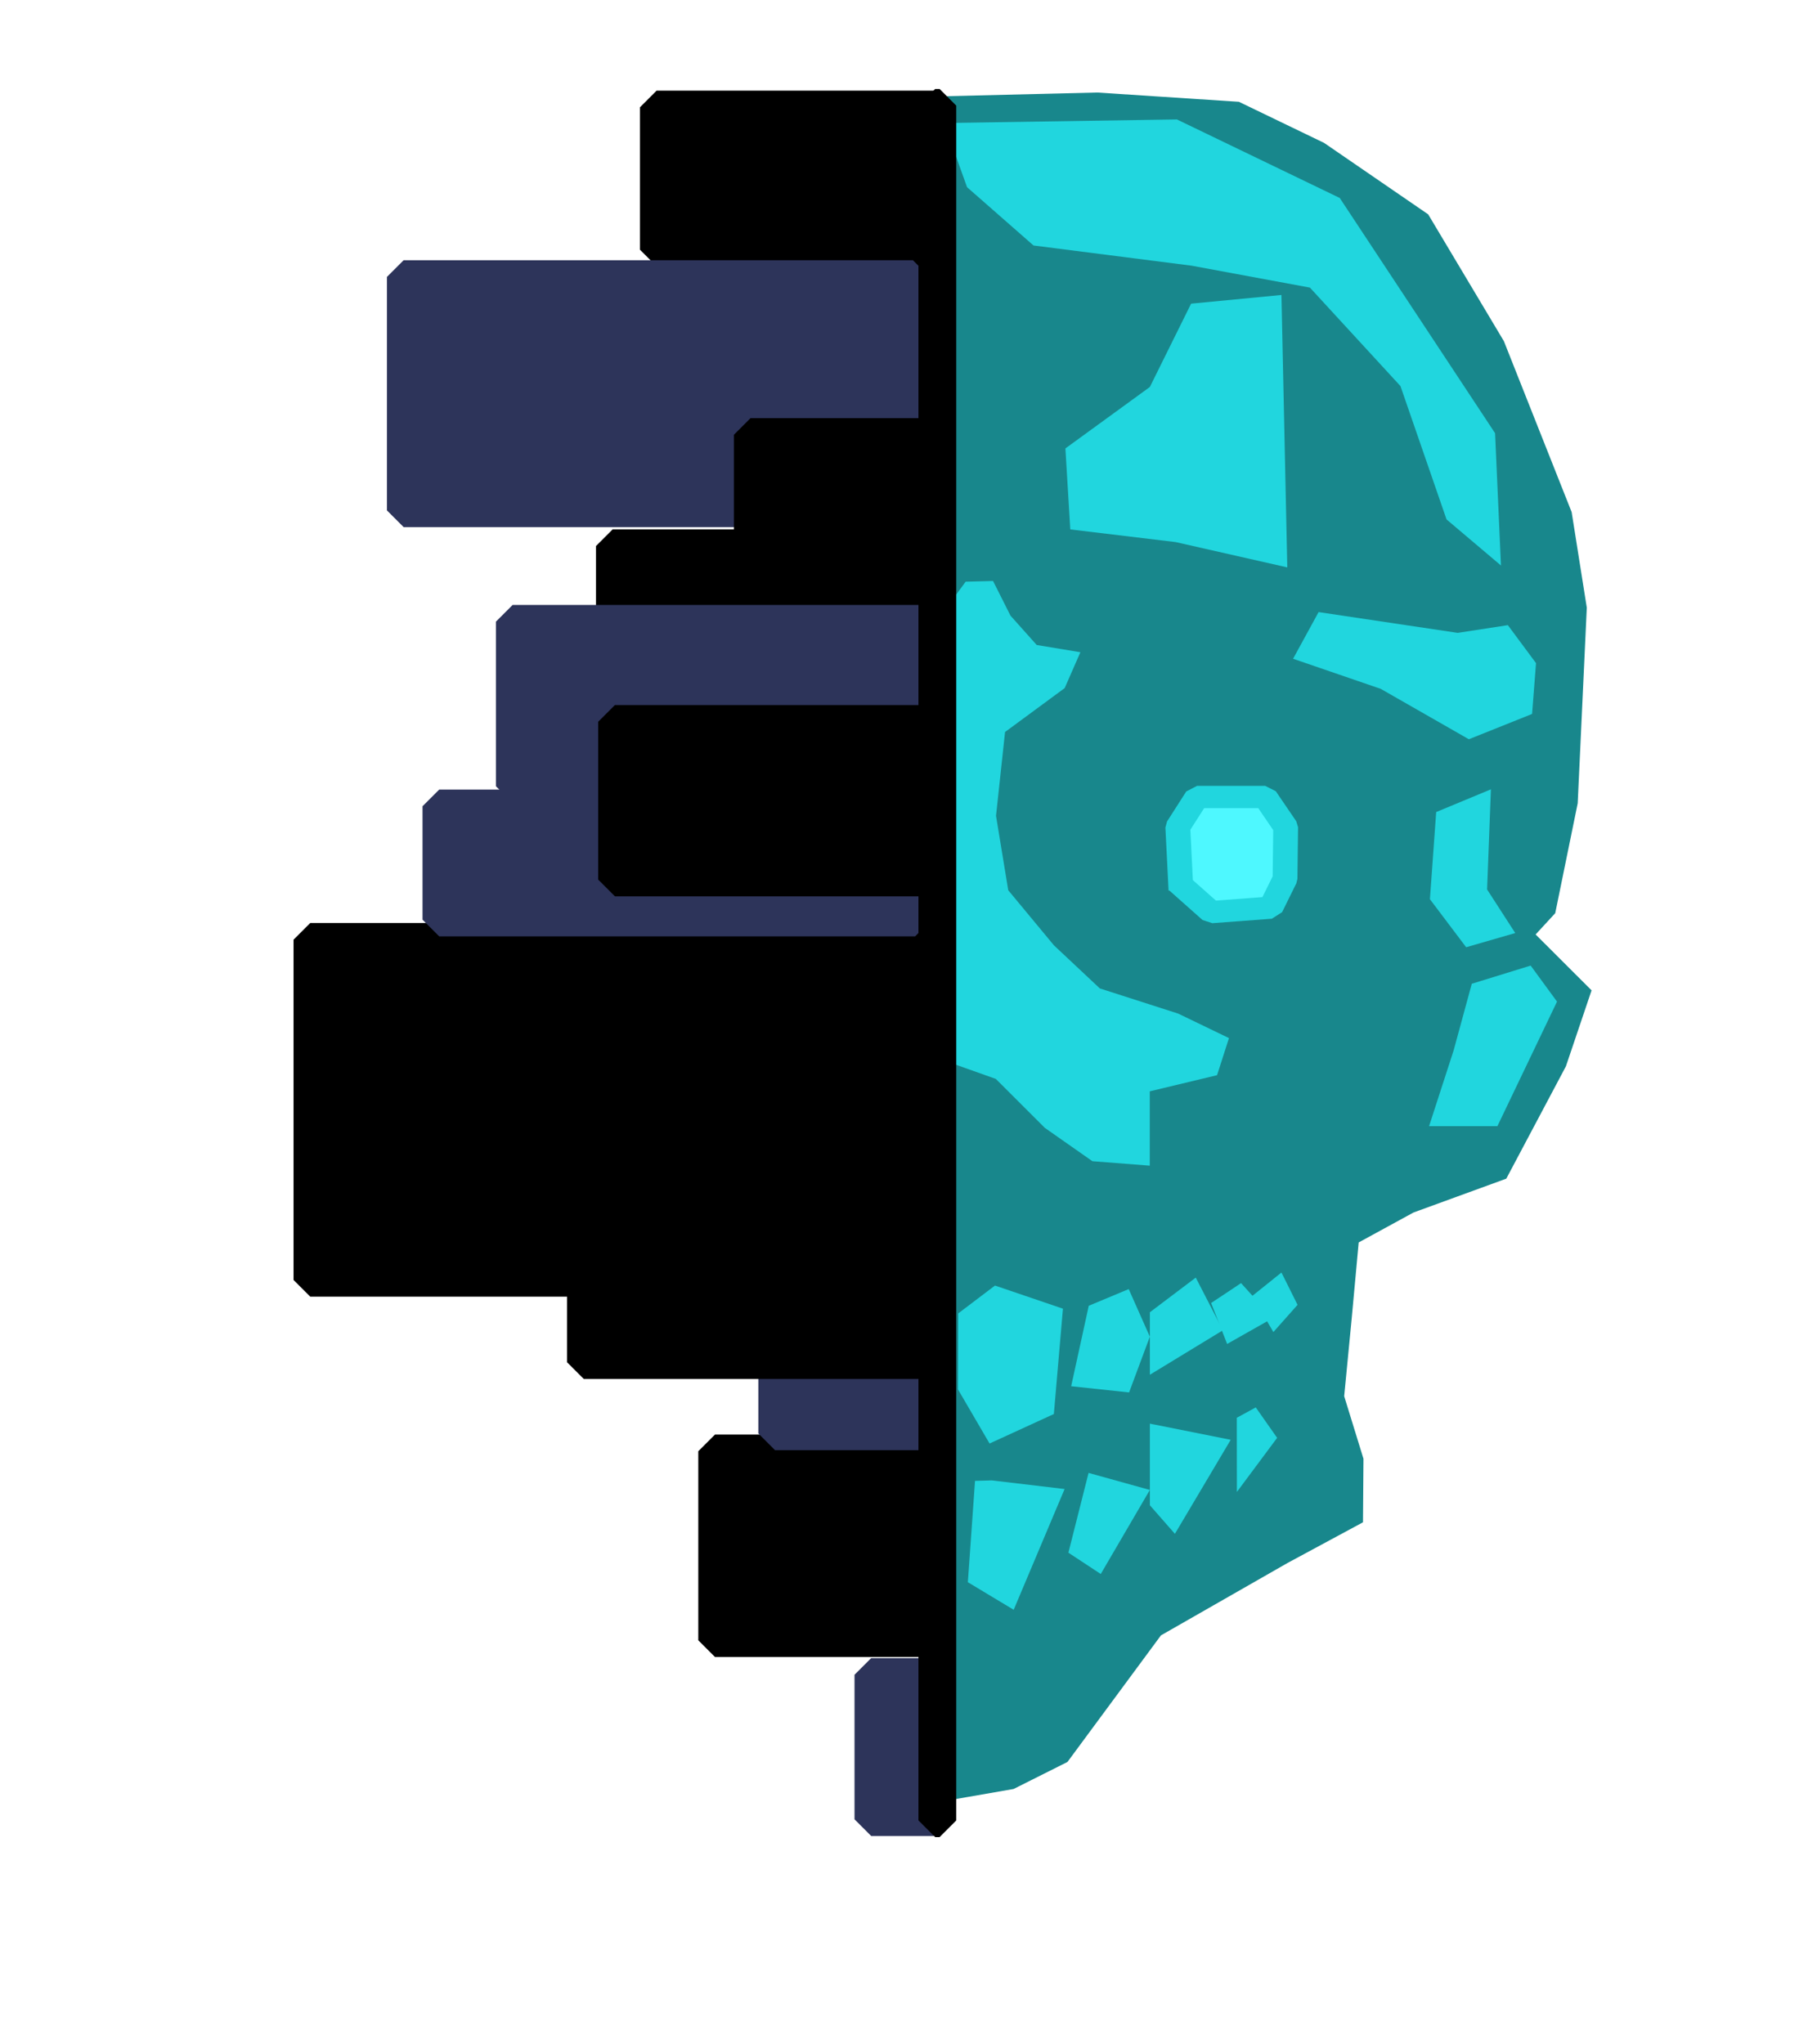 <?xml version="1.0" standalone="no"?>
<!DOCTYPE svg PUBLIC "-//W3C//DTD SVG 20010904//EN" "http://www.w3.org/TR/2001/REC-SVG-20010904/DTD/svg10.dtd">
<!-- Created using Krita: https://krita.org -->
<svg xmlns="http://www.w3.org/2000/svg" 
    xmlns:xlink="http://www.w3.org/1999/xlink"
    xmlns:krita="http://krita.org/namespaces/svg/krita"
    xmlns:sodipodi="http://sodipodi.sourceforge.net/DTD/sodipodi-0.dtd"
    width="585.36pt"
    height="661.68pt"
    viewBox="0 0 585.36 661.68">
<defs/>
<path id="shape0" transform="matrix(1.115 0 0 1 297.519 29.955)" fill="#18878c" fill-rule="evenodd" stroke="none" stroke-width="10.8" stroke-linecap="square" stroke-linejoin="bevel" d="M6.84 1.217L51.778 0L92.901 2.998L117.643 16.305L147.867 39.436L169.853 80.496L189.525 135.822L193.922 166.755L191.283 230.079L184.757 265.662L179.064 272.558L195.31 290.645L187.858 315.234L170.547 351.606L143.609 362.56L127.687 372.254L125.65 396.961L123.475 422.023L129.075 442.277L128.937 462.847L107.043 476.009L70.267 499.455L43.123 540.436L27.478 549.184L8.779 552.81L2.484 551.706L0 10.937" sodipodi:nodetypes="ccccccccccccccccccccccccccc"/><path id="shape1" transform="matrix(1.115 0 0 1 344.934 95.489)" fill="#21d6de" fill-rule="evenodd" stroke="none" stroke-width="10.8" stroke-linecap="square" stroke-linejoin="bevel" d="M62.733 0L64.43 88.189L31.999 79.993L1.419 75.895L0 49.677L24.521 29.791L36.504 2.811L62.733 0" sodipodi:nodetypes="cccccccc"/><path id="shape2" transform="matrix(1.115 0 0 1 418.652 198.149)" fill="#21d6de" fill-rule="evenodd" stroke="none" stroke-width="7.2" stroke-linecap="square" stroke-linejoin="bevel" d="M7.406 0L47.798 6.725L62.362 4.23L70.539 16.524L69.398 32.969L51.038 41.166L25.457 24.852L0 15.105L7.406 0" sodipodi:nodetypes="ccccccccc"/><path id="shape3" transform="matrix(1.115 0 0 1 462.952 255.523)" fill="#21d6de" fill-rule="evenodd" stroke="none" stroke-width="7.2" stroke-linecap="square" stroke-linejoin="bevel" d="M17.712 0L16.601 32.417L24.778 46.525L10.522 51.122L0 35.57L1.821 7.356L17.712 0" sodipodi:nodetypes="ccccccc"/><path id="shape4" transform="matrix(1.115 0 0 1 462.676 312.582)" fill="#21d6de" fill-rule="evenodd" stroke="none" stroke-width="7.2" stroke-linecap="square" stroke-linejoin="bevel" d="M29.499 0L37.152 11.664L19.841 51.987L0 51.987L7.128 27.479L12.405 5.885L29.499 0" sodipodi:nodetypes="ccccccc"/><path id="shape5" transform="matrix(1.115 0 0 1 303.618 188.076)" fill="#21d6de" fill-rule="evenodd" stroke="none" stroke-width="7.2" stroke-linecap="square" stroke-linejoin="bevel" d="M0.216 50.36L2.006 155.31L16.848 161.194L31.073 177.033L44.897 187.832L61.56 189.277L61.56 177.033L61.56 165.214L81.093 159.986L84.549 147.98L69.799 140.047L47.057 131.903L33.727 117.954L20.458 100.116L16.91 76.026L19.533 48.889L36.843 34.677L41.41 23.065L28.728 20.727L21.106 11.217L16.046 0L8.085 0.236L0 12.531L0.216 50.36" sodipodi:nodetypes="cccccccccccccccccccccccc"/><path id="shape6" transform="matrix(1.115 0 0 1 305.66 38.665)" fill="#21d6de" fill-rule="evenodd" stroke="none" stroke-width="7.2" stroke-linecap="square" stroke-linejoin="bevel" d="M0 1.162L67.6 0L114.881 25.416L159.987 101.567L161.699 144.401L145.893 129.486L132.516 86.317L106.226 54.439L71.882 47.346L25.966 40.804L6.665 21.929L0 1.162" sodipodi:nodetypes="cccccccccccc"/><path id="shape7" transform="matrix(1.115 0 0 1 310.163 416.166)" fill="#21d6de" fill-rule="evenodd" stroke="none" stroke-width="7.2" stroke-linecap="square" stroke-linejoin="bevel" d="M0.077 9.011L10.738 0L30.471 7.487L27.833 41.586L9.165 51.135L0 33.626L0.077 9.011" sodipodi:nodetypes="ccccccc"/><path id="shape8" transform="matrix(1.115 0 0 1 346.804 417.309)" fill="#21d6de" fill-rule="evenodd" stroke="none" stroke-width="7.2" stroke-linecap="square" stroke-linejoin="bevel" d="M5.107 5.399L16.709 0L22.845 15.408L16.817 33.455L0 31.445L5.107 5.399" sodipodi:nodetypes="cccccc"/><path id="shape9" transform="matrix(1.115 0 0 1 372.287 413.592)" fill="#21d6de" fill-rule="evenodd" stroke="none" stroke-width="7.2" stroke-linecap="square" stroke-linejoin="bevel" d="M13.32 0L21.204 17.049L0 31.445L0 11.217L13.32 0" sodipodi:nodetypes="ccccc"/><path id="shape10" transform="matrix(1.115 0 0 1 392.119 415.378)" fill="#21d6de" fill-rule="evenodd" stroke="none" stroke-width="7.2" stroke-linecap="square" stroke-linejoin="bevel" d="M8.686 0L17.882 11.336L4.644 19.69L0 6.436L8.686 0" sodipodi:nodetypes="ccccc"/><path id="shape11" transform="matrix(1.115 0 0 1 405.44 411.95)" fill="#21d6de" fill-rule="evenodd" stroke="none" stroke-width="7.2" stroke-linecap="square" stroke-linejoin="bevel" d="M8.47 0L13.145 10.456L6.125 19.269L0 7.566L8.47 0" sodipodi:nodetypes="ccccc"/><path id="shape12" transform="matrix(1.115 0 0 1 313.353 479.237)" fill="#21d6de" fill-rule="evenodd" stroke="none" stroke-width="7.2" stroke-linecap="square" stroke-linejoin="bevel" d="M6.943 0L28.095 2.798L13.307 41.888L0 32.963L2.083 0.158L6.943 0" sodipodi:nodetypes="cccccc"/><path id="shape13" transform="matrix(1.115 0 0 1 345.907 476.814)" fill="#21d6de" fill-rule="evenodd" stroke="none" stroke-width="7.2" stroke-linecap="square" stroke-linejoin="bevel" d="M5.855 0L23.649 5.517L9.396 32.726L0 25.83L5.855 0" sodipodi:nodetypes="ccccc"/><path id="shape14" transform="matrix(1.115 0 0 1 372.287 460.874)" fill="#21d6de" fill-rule="evenodd" stroke="none" stroke-width="7.2" stroke-linecap="square" stroke-linejoin="bevel" d="M0 0L23.469 5.221L7.269 35.662L0 26.421L0 0" sodipodi:nodetypes="ccccc"/><path id="shape15" transform="matrix(1.115 0 0 1 400.429 455.614)" fill="#21d6de" fill-rule="evenodd" stroke="none" stroke-width="7.2" stroke-linecap="square" stroke-linejoin="bevel" d="M5.508 0L11.71 9.851L0.023 27.367L0 3.349L5.508 0" sodipodi:nodetypes="ccccc"/><rect id="shape16" transform="translate(212.58, 34.74)" fill="#000000" fill-rule="evenodd" stroke="#000000" stroke-width="10.8" stroke-linecap="square" stroke-linejoin="bevel" width="90.72" height="46.08"/><rect id="shape17" transform="translate(100.44, 304.2)" fill="#000000" fill-rule="evenodd" stroke="#000000" stroke-width="10.8" stroke-linecap="square" stroke-linejoin="bevel" width="196.56" height="110.16"/><rect id="shape18" transform="translate(198.36, 176.76)" fill="#000000" fill-rule="evenodd" stroke="#000000" stroke-width="10.8" stroke-linecap="square" stroke-linejoin="bevel" width="98.64" height="64.8"/><rect id="shape19" transform="translate(231.48, 469.8)" fill="#000000" fill-rule="evenodd" stroke="#000000" stroke-width="10.8" stroke-linecap="square" stroke-linejoin="bevel" width="70.56" height="61.2"/><rect id="shape20" transform="translate(130.68, 89.64)" fill="#2d345a" fill-rule="evenodd" stroke="#2d345a" stroke-width="10.8" stroke-linecap="square" stroke-linejoin="bevel" width="164.88" height="75.6"/><rect id="shape21" transform="translate(142.2, 261)" fill="#2d345a" fill-rule="evenodd" stroke="#2d345a" stroke-width="10.8" stroke-linecap="square" stroke-linejoin="bevel" width="154.08" height="36.72"/><rect id="shape22" transform="translate(165.96, 201.24)" fill="#2d345a" fill-rule="evenodd" stroke="#2d345a" stroke-width="10.8" stroke-linecap="square" stroke-linejoin="bevel" width="133.92" height="53.28"/><rect id="shape23" transform="translate(250.92, 432.36)" fill="#2d345a" fill-rule="evenodd" stroke="#2d345a" stroke-width="10.8" stroke-linecap="square" stroke-linejoin="bevel" width="50.4" height="31.68"/><rect id="shape24" transform="translate(282.06, 542.16)" fill="#2d345a" fill-rule="evenodd" stroke="#2d345a" stroke-width="10.8" stroke-linecap="square" stroke-linejoin="bevel" width="20.16" height="46.8"/><rect id="shape25" transform="translate(302.76, 34.2)" fill="#000000" fill-rule="evenodd" stroke="#000000" stroke-width="10.8" stroke-linecap="square" stroke-linejoin="bevel" width="1.44" height="555.12"/><rect id="shape26" transform="translate(199.08, 233.64)" fill="#000000" fill-rule="evenodd" stroke="#000000" stroke-width="10.8" stroke-linecap="square" stroke-linejoin="bevel" width="102.24" height="51.12"/><rect id="shape27" transform="translate(243, 140.76)" fill="#000000" fill-rule="evenodd" stroke="#000000" stroke-width="10.8" stroke-linecap="square" stroke-linejoin="bevel" width="57.6" height="43.92"/><rect id="shape28" transform="translate(189, 398.52)" fill="#000000" fill-rule="evenodd" stroke="#000000" stroke-width="10.8" stroke-linecap="square" stroke-linejoin="bevel" width="110.88" height="42.48"/><path id="shape29" transform="matrix(1.115 0 0 1 381.323 258.009)" fill="#4ef8ff" fill-rule="evenodd" stroke="#21d6de" stroke-width="7.2" stroke-linecap="square" stroke-linejoin="bevel" d="M0.757 26.55L0 9.72L5.58 0L25.38 0L31.32 9.72L31.14 26.46L27 35.82L9.72 37.26L2.452 30.06" sodipodi:nodetypes="ccccccccc"/>
</svg>
